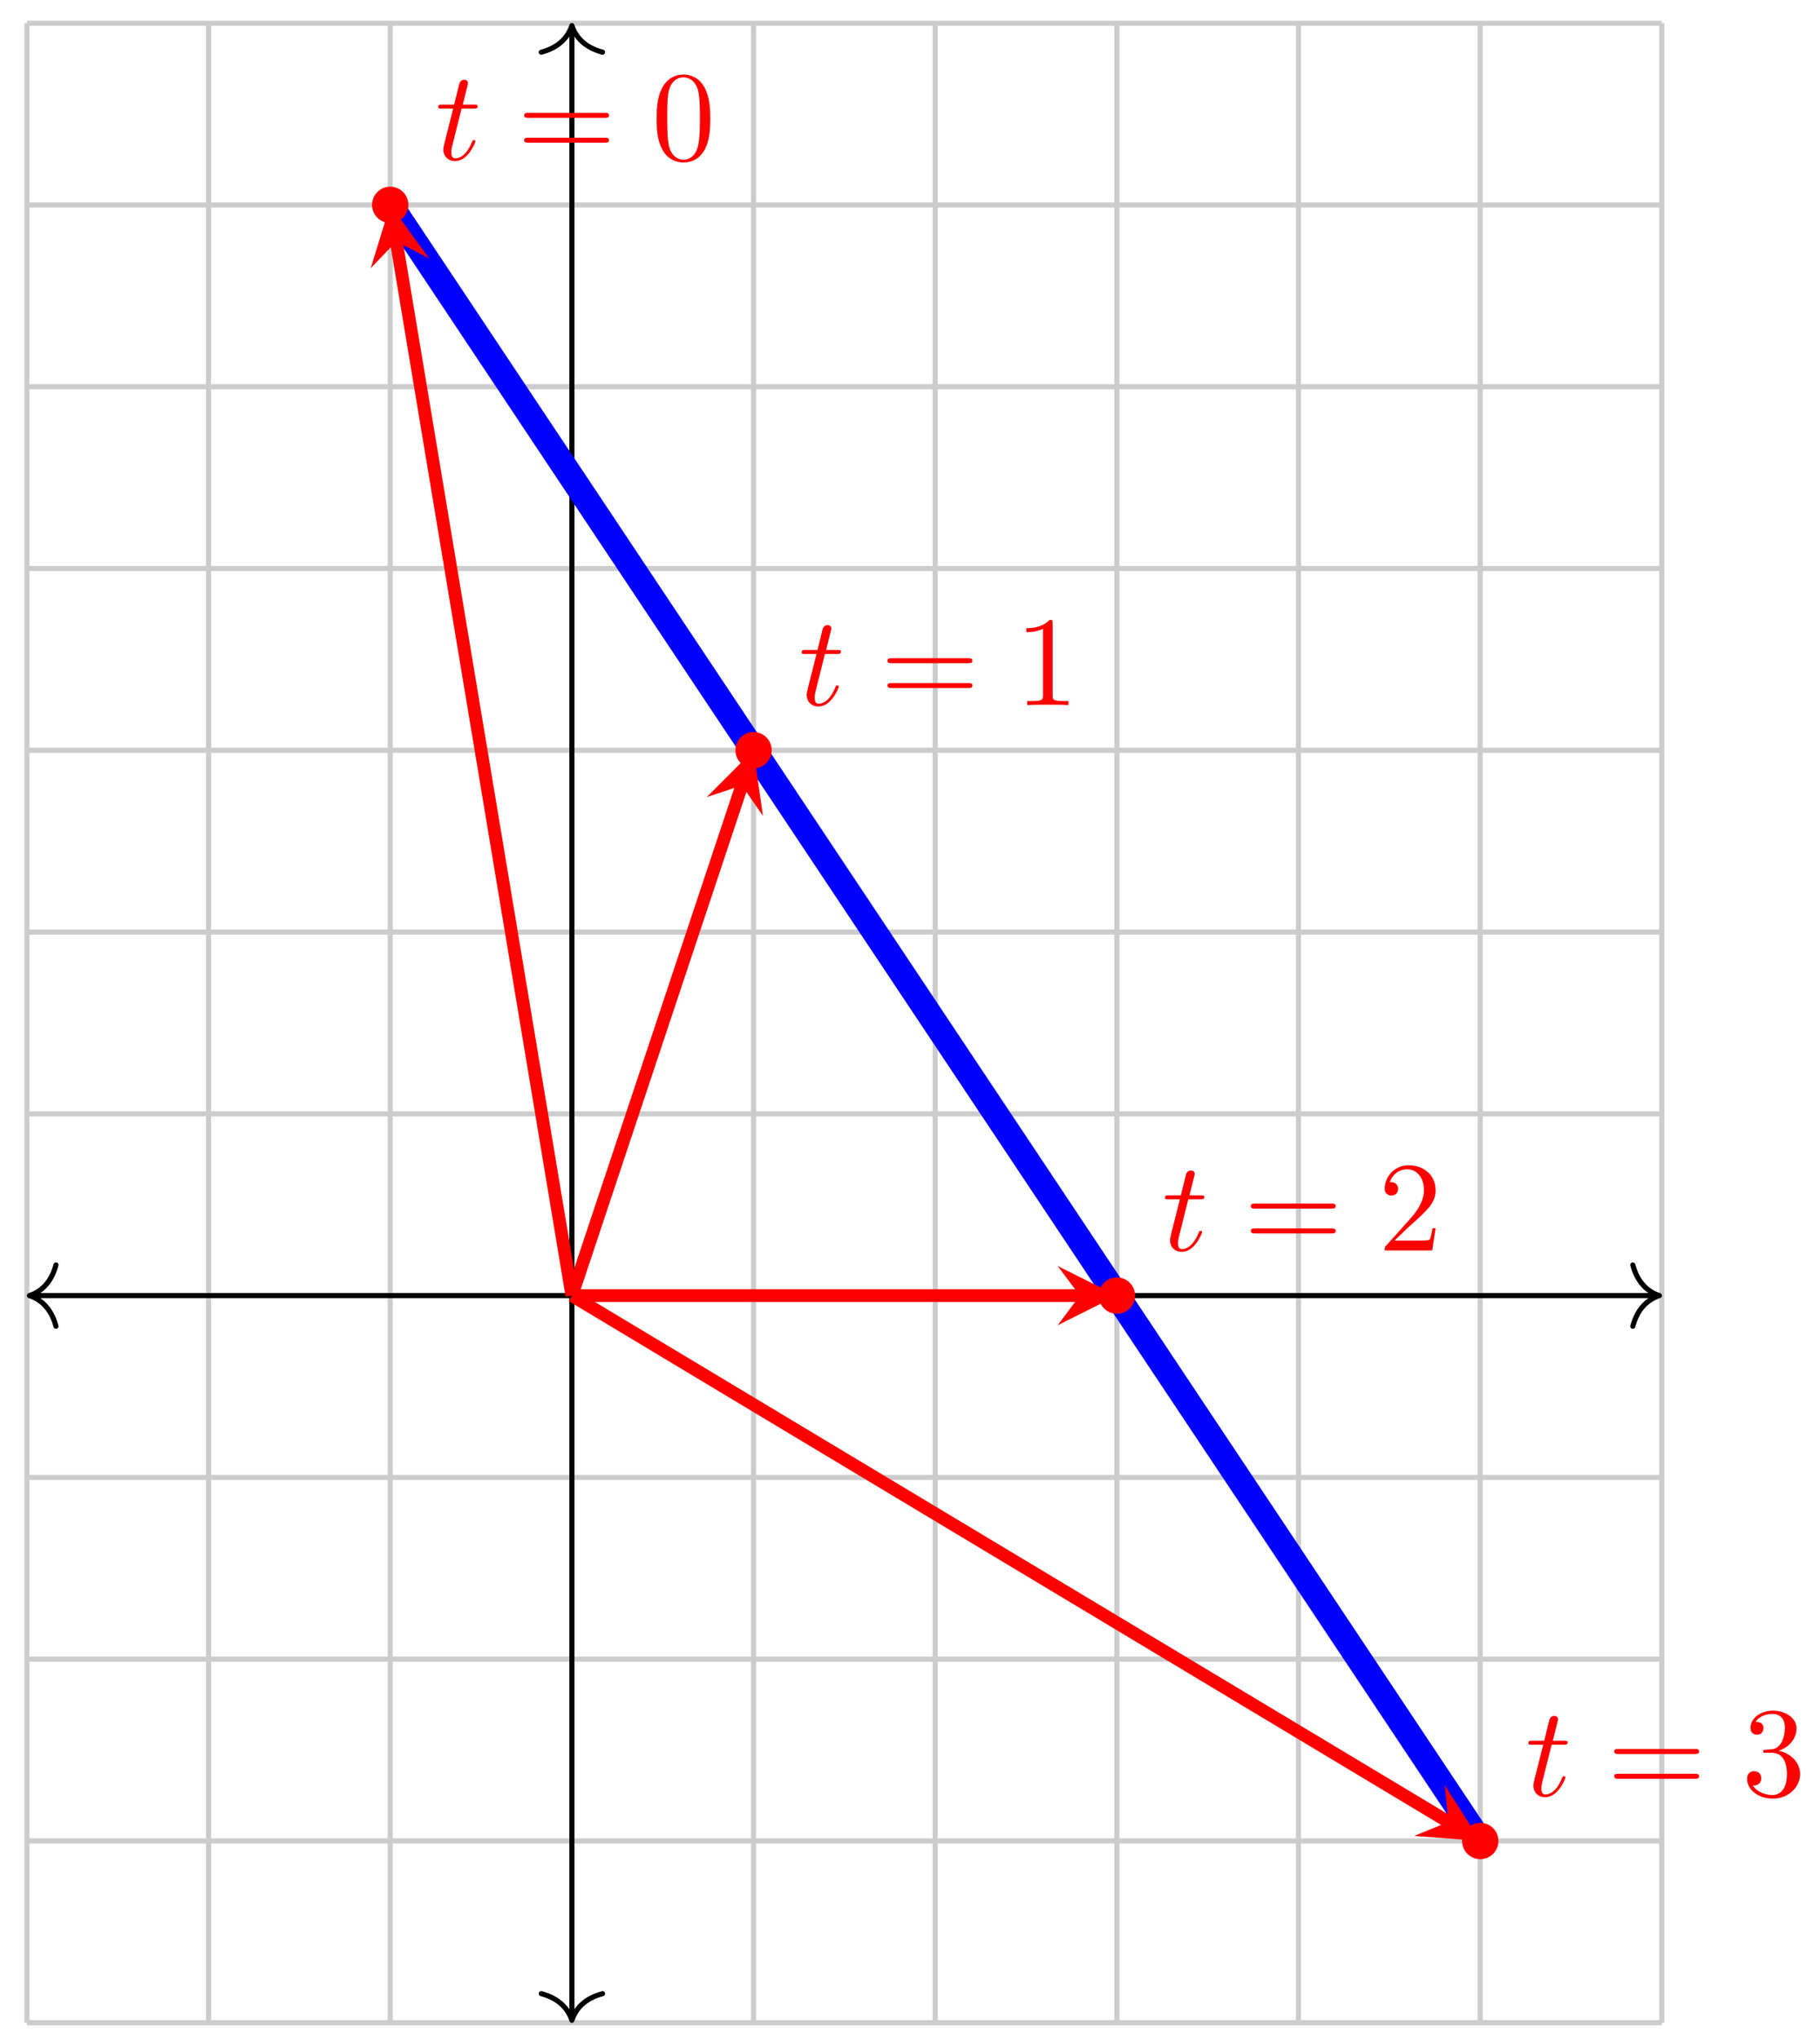 <?xml version="1.0" encoding="UTF-8"?>
<svg xmlns="http://www.w3.org/2000/svg" xmlns:xlink="http://www.w3.org/1999/xlink" width="142pt" height="159pt" viewBox="0 0 142 159" version="1.1">
<defs>
<g>
<symbol overflow="visible" id="glyph0-0">
<path style="stroke:none;" d=""/>
</symbol>
<symbol overflow="visible" id="glyph0-1">
<path style="stroke:none;" d="M 2.047 -3.984 L 2.984 -3.984 C 3.188 -3.984 3.297 -3.984 3.297 -4.188 C 3.297 -4.297 3.188 -4.297 3.016 -4.297 L 2.141 -4.297 C 2.5 -5.719 2.547 -5.906 2.547 -5.969 C 2.547 -6.141 2.422 -6.234 2.25 -6.234 C 2.219 -6.234 1.938 -6.234 1.859 -5.875 L 1.469 -4.297 L 0.531 -4.297 C 0.328 -4.297 0.234 -4.297 0.234 -4.109 C 0.234 -3.984 0.312 -3.984 0.516 -3.984 L 1.391 -3.984 C 0.672 -1.156 0.625 -0.984 0.625 -0.812 C 0.625 -0.266 1 0.109 1.547 0.109 C 2.562 0.109 3.125 -1.344 3.125 -1.422 C 3.125 -1.531 3.047 -1.531 3.016 -1.531 C 2.922 -1.531 2.906 -1.5 2.859 -1.391 C 2.438 -0.344 1.906 -0.109 1.562 -0.109 C 1.359 -0.109 1.25 -0.234 1.25 -0.562 C 1.25 -0.812 1.281 -0.875 1.312 -1.047 Z M 2.047 -3.984 "/>
</symbol>
<symbol overflow="visible" id="glyph1-0">
<path style="stroke:none;" d=""/>
</symbol>
<symbol overflow="visible" id="glyph1-1">
<path style="stroke:none;" d="M 6.844 -3.266 C 7 -3.266 7.188 -3.266 7.188 -3.453 C 7.188 -3.656 7 -3.656 6.859 -3.656 L 0.891 -3.656 C 0.75 -3.656 0.562 -3.656 0.562 -3.453 C 0.562 -3.266 0.75 -3.266 0.891 -3.266 Z M 6.859 -1.328 C 7 -1.328 7.188 -1.328 7.188 -1.531 C 7.188 -1.719 7 -1.719 6.844 -1.719 L 0.891 -1.719 C 0.75 -1.719 0.562 -1.719 0.562 -1.531 C 0.562 -1.328 0.75 -1.328 0.891 -1.328 Z M 6.859 -1.328 "/>
</symbol>
<symbol overflow="visible" id="glyph1-2">
<path style="stroke:none;" d="M 4.578 -3.188 C 4.578 -3.984 4.531 -4.781 4.188 -5.516 C 3.734 -6.484 2.906 -6.641 2.5 -6.641 C 1.891 -6.641 1.172 -6.375 0.75 -5.453 C 0.438 -4.766 0.391 -3.984 0.391 -3.188 C 0.391 -2.438 0.422 -1.547 0.844 -0.781 C 1.266 0.016 2 0.219 2.484 0.219 C 3.016 0.219 3.781 0.016 4.219 -0.938 C 4.531 -1.625 4.578 -2.406 4.578 -3.188 Z M 2.484 0 C 2.094 0 1.5 -0.25 1.328 -1.203 C 1.219 -1.797 1.219 -2.719 1.219 -3.312 C 1.219 -3.953 1.219 -4.609 1.297 -5.141 C 1.484 -6.328 2.234 -6.422 2.484 -6.422 C 2.812 -6.422 3.469 -6.234 3.656 -5.25 C 3.766 -4.688 3.766 -3.938 3.766 -3.312 C 3.766 -2.562 3.766 -1.891 3.656 -1.25 C 3.5 -0.297 2.938 0 2.484 0 Z M 2.484 0 "/>
</symbol>
<symbol overflow="visible" id="glyph1-3">
<path style="stroke:none;" d="M 2.938 -6.375 C 2.938 -6.625 2.938 -6.641 2.703 -6.641 C 2.078 -6 1.203 -6 0.891 -6 L 0.891 -5.688 C 1.094 -5.688 1.672 -5.688 2.188 -5.953 L 2.188 -0.781 C 2.188 -0.422 2.156 -0.312 1.266 -0.312 L 0.953 -0.312 L 0.953 0 C 1.297 -0.031 2.156 -0.031 2.562 -0.031 C 2.953 -0.031 3.828 -0.031 4.172 0 L 4.172 -0.312 L 3.859 -0.312 C 2.953 -0.312 2.938 -0.422 2.938 -0.781 Z M 2.938 -6.375 "/>
</symbol>
<symbol overflow="visible" id="glyph1-4">
<path style="stroke:none;" d="M 1.266 -0.766 L 2.328 -1.797 C 3.875 -3.172 4.469 -3.703 4.469 -4.703 C 4.469 -5.844 3.578 -6.641 2.359 -6.641 C 1.234 -6.641 0.5 -5.719 0.5 -4.828 C 0.5 -4.281 1 -4.281 1.031 -4.281 C 1.203 -4.281 1.547 -4.391 1.547 -4.812 C 1.547 -5.062 1.359 -5.328 1.016 -5.328 C 0.938 -5.328 0.922 -5.328 0.891 -5.312 C 1.109 -5.969 1.656 -6.328 2.234 -6.328 C 3.141 -6.328 3.562 -5.516 3.562 -4.703 C 3.562 -3.906 3.078 -3.125 2.516 -2.5 L 0.609 -0.375 C 0.5 -0.266 0.5 -0.234 0.5 0 L 4.203 0 L 4.469 -1.734 L 4.234 -1.734 C 4.172 -1.438 4.109 -1 4 -0.844 C 3.938 -0.766 3.281 -0.766 3.062 -0.766 Z M 1.266 -0.766 "/>
</symbol>
<symbol overflow="visible" id="glyph1-5">
<path style="stroke:none;" d="M 2.891 -3.516 C 3.703 -3.781 4.281 -4.469 4.281 -5.266 C 4.281 -6.078 3.406 -6.641 2.453 -6.641 C 1.453 -6.641 0.688 -6.047 0.688 -5.281 C 0.688 -4.953 0.906 -4.766 1.203 -4.766 C 1.5 -4.766 1.703 -4.984 1.703 -5.281 C 1.703 -5.766 1.234 -5.766 1.094 -5.766 C 1.391 -6.266 2.047 -6.391 2.406 -6.391 C 2.828 -6.391 3.375 -6.172 3.375 -5.281 C 3.375 -5.156 3.344 -4.578 3.094 -4.141 C 2.797 -3.656 2.453 -3.625 2.203 -3.625 C 2.125 -3.609 1.891 -3.594 1.812 -3.594 C 1.734 -3.578 1.672 -3.562 1.672 -3.469 C 1.672 -3.359 1.734 -3.359 1.906 -3.359 L 2.344 -3.359 C 3.156 -3.359 3.531 -2.688 3.531 -1.703 C 3.531 -0.344 2.844 -0.062 2.406 -0.062 C 1.969 -0.062 1.219 -0.234 0.875 -0.812 C 1.219 -0.766 1.531 -0.984 1.531 -1.359 C 1.531 -1.719 1.266 -1.922 0.984 -1.922 C 0.734 -1.922 0.422 -1.781 0.422 -1.344 C 0.422 -0.438 1.344 0.219 2.438 0.219 C 3.656 0.219 4.562 -0.688 4.562 -1.703 C 4.562 -2.516 3.922 -3.297 2.891 -3.516 Z M 2.891 -3.516 "/>
</symbol>
</g>
</defs>
<g id="surface1">
<path style="fill:none;stroke-width:0.399;stroke-linecap:butt;stroke-linejoin:miter;stroke:rgb(79.999%,79.999%,79.999%);stroke-opacity:1;stroke-miterlimit:10;" d="M -42.519 -56.693 L 85.041 -56.693 M -42.519 -42.518 L 85.041 -42.518 M -42.519 -28.348 L 85.041 -28.348 M -42.519 -14.173 L 85.041 -14.173 M -42.519 0.001 L 85.041 0.001 M -42.519 14.172 L 85.041 14.172 M -42.519 28.346 L 85.041 28.346 M -42.519 42.521 L 85.041 42.521 M -42.519 56.695 L 85.041 56.695 M -42.519 70.866 L 85.041 70.866 M -42.519 85.04 L 85.041 85.04 M -42.519 99.207 L 85.041 99.207 M -42.519 -56.693 L -42.519 99.215 M -28.348 -56.693 L -28.348 99.215 M -14.174 -56.693 L -14.174 99.215 M 0.001 -56.693 L 0.001 99.215 M 14.172 -56.693 L 14.172 99.215 M 28.346 -56.693 L 28.346 99.215 M 42.521 -56.693 L 42.521 99.215 M 56.692 -56.693 L 56.692 99.215 M 70.866 -56.693 L 70.866 99.215 M 85.037 -56.693 L 85.037 99.215 " transform="matrix(1,0,0,-1,44.62,101.021)"/>
<path style="fill:none;stroke-width:0.399;stroke-linecap:butt;stroke-linejoin:miter;stroke:rgb(0%,0%,0%);stroke-opacity:1;stroke-miterlimit:10;" d="M -42.121 0.001 L 84.643 0.001 " transform="matrix(1,0,0,-1,44.62,101.021)"/>
<path style="fill:none;stroke-width:0.399;stroke-linecap:round;stroke-linejoin:round;stroke:rgb(0%,0%,0%);stroke-opacity:1;stroke-miterlimit:10;" d="M -2.071 2.389 C -1.692 0.956 -0.849 0.28 -0.001 -0.001 C -0.849 -0.278 -1.692 -0.958 -2.071 -2.392 " transform="matrix(-1,0,0,1,2.296,101.021)"/>
<path style="fill:none;stroke-width:0.399;stroke-linecap:round;stroke-linejoin:round;stroke:rgb(0%,0%,0%);stroke-opacity:1;stroke-miterlimit:10;" d="M -2.073 2.392 C -1.694 0.958 -0.851 0.278 0.001 0.001 C -0.851 -0.28 -1.694 -0.956 -2.073 -2.389 " transform="matrix(1,0,0,-1,129.468,101.021)"/>
<path style="fill:none;stroke-width:0.399;stroke-linecap:butt;stroke-linejoin:miter;stroke:rgb(0%,0%,0%);stroke-opacity:1;stroke-miterlimit:10;" d="M 0.001 -56.295 L 0.001 98.816 " transform="matrix(1,0,0,-1,44.62,101.021)"/>
<path style="fill:none;stroke-width:0.399;stroke-linecap:round;stroke-linejoin:round;stroke:rgb(0%,0%,0%);stroke-opacity:1;stroke-miterlimit:10;" d="M -2.071 2.391 C -1.692 0.958 -0.848 0.278 -0.001 0.001 C -0.848 -0.28 -1.692 -0.956 -2.071 -2.389 " transform="matrix(0,1,1,0,44.62,157.52)"/>
<path style="fill:none;stroke-width:0.399;stroke-linecap:round;stroke-linejoin:round;stroke:rgb(0%,0%,0%);stroke-opacity:1;stroke-miterlimit:10;" d="M -2.073 2.389 C -1.694 0.956 -0.85 0.28 0.001 -0.001 C -0.85 -0.278 -1.694 -0.958 -2.073 -2.391 " transform="matrix(0,-1,-1,0,44.62,1.997)"/>
<path style="fill:none;stroke-width:1.993;stroke-linecap:butt;stroke-linejoin:miter;stroke:rgb(0%,0%,100%);stroke-opacity:1;stroke-miterlimit:10;" d="M -14.174 85.04 L 70.866 -42.518 " transform="matrix(1,0,0,-1,44.62,101.021)"/>
<path style="fill:none;stroke-width:0.996;stroke-linecap:butt;stroke-linejoin:miter;stroke:rgb(100%,0%,0%);stroke-opacity:1;stroke-miterlimit:10;" d="M 0.001 0.001 L -13.697 82.189 " transform="matrix(1,0,0,-1,44.62,101.021)"/>
<path style=" stroke:none;fill-rule:nonzero;fill:rgb(100%,0%,0%);fill-opacity:1;" d="M 30.445 15.973 L 28.926 20.914 L 30.922 18.824 L 33.484 20.152 "/>
<path style="fill:none;stroke-width:0.996;stroke-linecap:butt;stroke-linejoin:miter;stroke:rgb(100%,0%,0%);stroke-opacity:1;stroke-miterlimit:10;" d="M 0.001 0.001 L 13.262 39.779 " transform="matrix(1,0,0,-1,44.62,101.021)"/>
<path style=" stroke:none;fill-rule:nonzero;fill:rgb(100%,0%,0%);fill-opacity:1;" d="M 58.793 58.496 L 55.141 62.152 L 57.883 61.238 L 59.527 63.613 "/>
<path style="fill:none;stroke-width:0.996;stroke-linecap:butt;stroke-linejoin:miter;stroke:rgb(100%,0%,0%);stroke-opacity:1;stroke-miterlimit:10;" d="M 0.001 0.001 L 39.631 0.001 " transform="matrix(1,0,0,-1,44.62,101.021)"/>
<path style=" stroke:none;fill-rule:nonzero;fill:rgb(100%,0%,0%);fill-opacity:1;" d="M 87.145 101.02 L 82.52 98.711 L 84.254 101.02 L 82.52 103.332 "/>
<path style="fill:none;stroke-width:0.996;stroke-linecap:butt;stroke-linejoin:miter;stroke:rgb(100%,0%,0%);stroke-opacity:1;stroke-miterlimit:10;" d="M 0.001 0.001 L 68.39 -41.034 " transform="matrix(1,0,0,-1,44.62,101.021)"/>
<path style=" stroke:none;fill-rule:nonzero;fill:rgb(100%,0%,0%);fill-opacity:1;" d="M 115.492 143.543 L 112.719 139.184 L 113.016 142.059 L 110.34 143.148 "/>
<path style=" stroke:none;fill-rule:nonzero;fill:rgb(100%,0%,0%);fill-opacity:1;" d="M 31.863 15.973 C 31.863 15.191 31.227 14.555 30.445 14.555 C 29.664 14.555 29.027 15.191 29.027 15.973 C 29.027 16.754 29.664 17.391 30.445 17.391 C 31.227 17.391 31.863 16.754 31.863 15.973 Z M 31.863 15.973 "/>
<g style="fill:rgb(100%,0%,0%);fill-opacity:1;">
  <use xlink:href="#glyph0-1" x="33.965" y="12.453"/>
</g>
<g style="fill:rgb(100%,0%,0%);fill-opacity:1;">
  <use xlink:href="#glyph1-1" x="40.331" y="12.453"/>
</g>
<g style="fill:rgb(100%,0%,0%);fill-opacity:1;">
  <use xlink:href="#glyph1-2" x="50.84" y="12.453"/>
</g>
<path style=" stroke:none;fill-rule:nonzero;fill:rgb(100%,0%,0%);fill-opacity:1;" d="M 60.211 58.496 C 60.211 57.715 59.578 57.078 58.793 57.078 C 58.012 57.078 57.379 57.715 57.379 58.496 C 57.379 59.281 58.012 59.914 58.793 59.914 C 59.578 59.914 60.211 59.281 60.211 58.496 Z M 60.211 58.496 "/>
<g style="fill:rgb(100%,0%,0%);fill-opacity:1;">
  <use xlink:href="#glyph0-1" x="62.314" y="54.977"/>
</g>
<g style="fill:rgb(100%,0%,0%);fill-opacity:1;">
  <use xlink:href="#glyph1-1" x="68.68" y="54.977"/>
</g>
<g style="fill:rgb(100%,0%,0%);fill-opacity:1;">
  <use xlink:href="#glyph1-3" x="79.189" y="54.977"/>
</g>
<path style=" stroke:none;fill-rule:nonzero;fill:rgb(100%,0%,0%);fill-opacity:1;" d="M 88.562 101.02 C 88.562 100.238 87.926 99.602 87.145 99.602 C 86.359 99.602 85.727 100.238 85.727 101.02 C 85.727 101.805 86.359 102.438 87.145 102.438 C 87.926 102.438 88.562 101.805 88.562 101.02 Z M 88.562 101.02 "/>
<g style="fill:rgb(100%,0%,0%);fill-opacity:1;">
  <use xlink:href="#glyph0-1" x="90.664" y="97.5"/>
</g>
<g style="fill:rgb(100%,0%,0%);fill-opacity:1;">
  <use xlink:href="#glyph1-1" x="97.029" y="97.5"/>
</g>
<g style="fill:rgb(100%,0%,0%);fill-opacity:1;">
  <use xlink:href="#glyph1-4" x="107.539" y="97.5"/>
</g>
<path style=" stroke:none;fill-rule:nonzero;fill:rgb(100%,0%,0%);fill-opacity:1;" d="M 116.91 143.543 C 116.91 142.762 116.277 142.129 115.492 142.129 C 114.711 142.129 114.074 142.762 114.074 143.543 C 114.074 144.328 114.711 144.961 115.492 144.961 C 116.277 144.961 116.91 144.328 116.91 143.543 Z M 116.91 143.543 "/>
<g style="fill:rgb(100%,0%,0%);fill-opacity:1;">
  <use xlink:href="#glyph0-1" x="119.013" y="140.024"/>
</g>
<g style="fill:rgb(100%,0%,0%);fill-opacity:1;">
  <use xlink:href="#glyph1-1" x="125.379" y="140.024"/>
</g>
<g style="fill:rgb(100%,0%,0%);fill-opacity:1;">
  <use xlink:href="#glyph1-5" x="135.888" y="140.024"/>
</g>
</g>
</svg>
